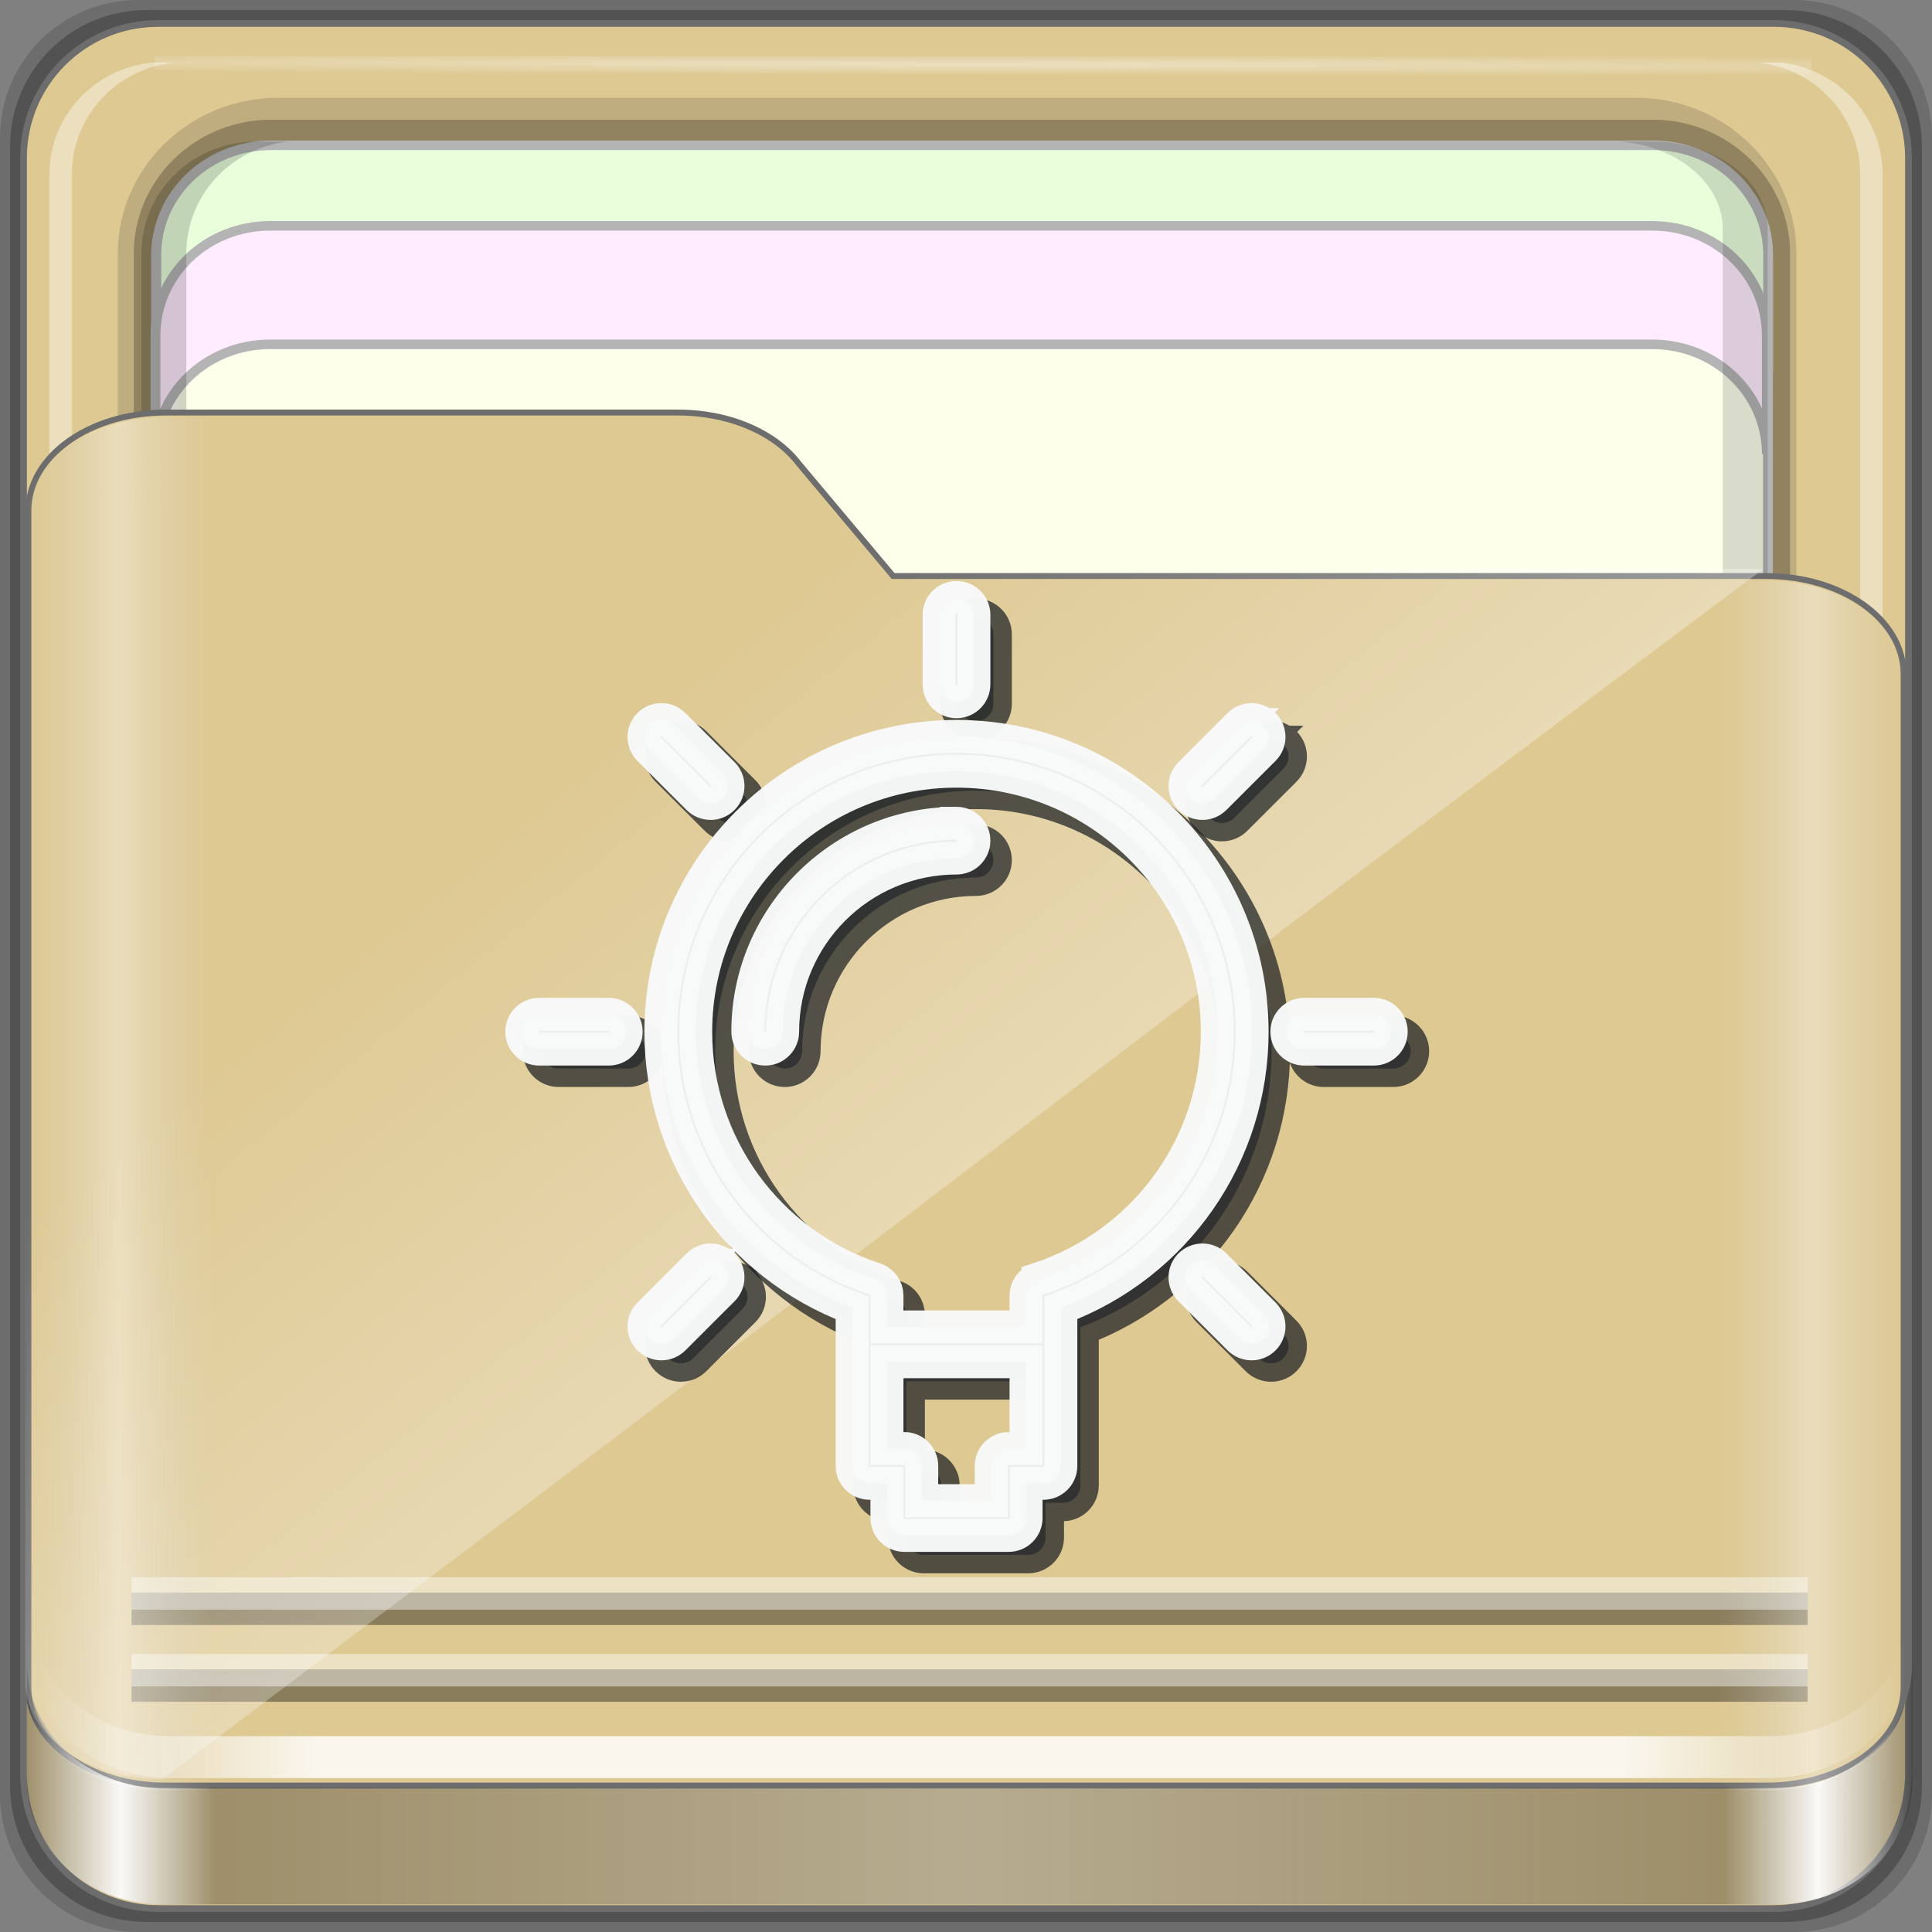 <?xml version="1.0" encoding="UTF-8" standalone="no"?>
<!-- Created with Inkscape (http://www.inkscape.org/) -->

<svg
   xmlns:dc="http://purl.org/dc/elements/1.1/"
   xmlns:cc="http://creativecommons.org/ns#"
   xmlns:rdf="http://www.w3.org/1999/02/22-rdf-syntax-ns#"
   xmlns:svg="http://www.w3.org/2000/svg"
   xmlns="http://www.w3.org/2000/svg"
   xmlns:xlink="http://www.w3.org/1999/xlink"
   xmlns:sodipodi="http://sodipodi.sourceforge.net/DTD/sodipodi-0.dtd"
   xmlns:inkscape="http://www.inkscape.org/namespaces/inkscape"
   width="96"
   height="96"
   viewBox="0 0 96 96"
   version="1.1"
   id="svg1072"
   inkscape:version="0.92.1 r15371"
   sodipodi:docname="folder-idea.svg">
  <rect x="0" y="0" width="96" height="96" fill="#808080" stroke="none"/>
  <title
     id="title885">Folder-Lila-HD-I</title>
  <defs
     id="defs1066">
    <linearGradient
       inkscape:collect="always"
       id="linearGradient4125">
      <stop
         style="stop-color:#ffffff;stop-opacity:1;"
         offset="0"
         id="stop4127" />
      <stop
         style="stop-color:#ffffff;stop-opacity:0;"
         offset="1"
         id="stop4129" />
    </linearGradient>
    <linearGradient
       id="linearGradient3298">
      <stop
         style="stop-color:#ffffff;stop-opacity:0.031"
         offset="0"
         id="stop3300" />
      <stop
         id="stop3302"
         offset="0.05"
         style="stop-color:#ffffff;stop-opacity:1;" />
      <stop
         style="stop-color:#ffffff;stop-opacity:0.024"
         offset="0.1"
         id="stop3304" />
      <stop
         id="stop3306"
         offset="0.5"
         style="stop-color:#ffffff;stop-opacity:0.281" />
      <stop
         style="stop-color:#fefefe;stop-opacity:0.016"
         offset="0.9"
         id="stop3308" />
      <stop
         id="stop3310"
         offset="0.95"
         style="stop-color:#ffffff;stop-opacity:1;" />
      <stop
         style="stop-color:#fdfdfd;stop-opacity:0"
         offset="1"
         id="stop3312" />
    </linearGradient>
    <linearGradient
       id="linearGradient4188">
      <stop
         style="stop-color:#ffffff;stop-opacity:0;"
         offset="0"
         id="stop4190" />
      <stop
         id="stop4198"
         offset="0.15"
         style="stop-color:#ffffff;stop-opacity:1;" />
      <stop
         id="stop4196"
         offset="0.85"
         style="stop-color:#ffffff;stop-opacity:1;" />
      <stop
         style="stop-color:#ffffff;stop-opacity:0;"
         offset="1"
         id="stop4192" />
    </linearGradient>
    <linearGradient
       id="linearGradient3832">
      <stop
         style="stop-color:#d8d8d8;stop-opacity:0;"
         offset="0"
         id="stop3834" />
      <stop
         id="stop3842"
         offset="0.05"
         style="stop-color:#ffffff;stop-opacity:1;" />
      <stop
         style="stop-color:#d8d8d8;stop-opacity:0;"
         offset="0.1"
         id="stop3846" />
      <stop
         id="stop3840"
         offset="0.5"
         style="stop-color:#d8d8d8;stop-opacity:0;" />
      <stop
         style="stop-color:#d8d8d8;stop-opacity:0;"
         offset="0.9"
         id="stop3844" />
      <stop
         id="stop3848"
         offset="0.95"
         style="stop-color:#ffffff;stop-opacity:1;" />
      <stop
         style="stop-color:#d8d8d8;stop-opacity:0;"
         offset="1"
         id="stop3836" />
    </linearGradient>
    <linearGradient
       id="linearGradient4012">
      <stop
         style="stop-color:#9a9a9a;stop-opacity:1;"
         offset="0"
         id="stop4014" />
      <stop
         style="stop-color:#6e6e6e;stop-opacity:1;"
         offset="1"
         id="stop4016" />
    </linearGradient>
    <linearGradient
       inkscape:collect="always"
       xlink:href="#linearGradient4188"
       id="linearGradient3891"
       gradientUnits="userSpaceOnUse"
       gradientTransform="matrix(1.115,0,0,1.115,6.597,1043.355)"
       x1="6.25"
       y1="80.625"
       x2="89.75"
       y2="80.625" />
    <linearGradient
       gradientTransform="matrix(0.993,0,0,0.981,12.165,1055.322)"
       inkscape:collect="always"
       xlink:href="#linearGradient3298"
       id="linearGradient3893"
       gradientUnits="userSpaceOnUse"
       x1="1.121"
       y1="84.063"
       x2="95.496"
       y2="84.063" />
    <linearGradient
       gradientTransform="matrix(0.993,0,0,0.981,11.828,1054.893)"
       y2="34.832"
       x2="22.635"
       y1="59.746"
       x1="44.726"
       gradientUnits="userSpaceOnUse"
       id="linearGradient3391"
       xlink:href="#linearGradient4125"
       inkscape:collect="always" />
    <linearGradient
       inkscape:collect="always"
       xlink:href="#linearGradient3832"
       id="linearGradient3889"
       gradientUnits="userSpaceOnUse"
       gradientTransform="matrix(1.115,0,0,1.036,-5.522,2.796)"
       x1="6.076"
       y1="47.473"
       x2="89.924"
       y2="47.473" />
    <radialGradient
       inkscape:collect="always"
       xlink:href="#linearGradient4125"
       id="radialGradient3885"
       gradientUnits="userSpaceOnUse"
       gradientTransform="matrix(1.699,0.004,-9.9578932e-5,0.014,-31.242,-184.992)"
       cx="44.659"
       cy="-187.511"
       fx="44.659"
       fy="-187.511"
       r="36.916" />
  </defs>
  <sodipodi:namedview
     id="base"
     pagecolor="#ffffff"
     bordercolor="#666666"
     borderopacity="1.0"
     inkscape:pageopacity="0.0"
     inkscape:pageshadow="2"
     inkscape:zoom="6.5901966"
     inkscape:cx="46.983767"
     inkscape:cy="17.806881"
     inkscape:document-units="px"
     inkscape:current-layer="g1041"
     showgrid="false"
     inkscape:showpageshadow="false"
     units="px"
     inkscape:lockguides="true"
     inkscape:window-width="1280"
     inkscape:window-height="972"
     inkscape:window-x="0"
     inkscape:window-y="26"
     inkscape:window-maximized="1"
     inkscape:snap-global="false">
    <sodipodi:guide
       position="0,0"
       orientation="0,96"
       id="guide1621"
       inkscape:locked="true" />
    <sodipodi:guide
       position="96,0"
       orientation="-96,0"
       id="guide1623"
       inkscape:locked="true" />
    <sodipodi:guide
       position="96,96"
       orientation="0,-96"
       id="guide1625"
       inkscape:locked="true" />
    <sodipodi:guide
       position="0,96"
       orientation="96,0"
       id="guide1627"
       inkscape:locked="true" />
  </sodipodi:namedview>
  <g
     inkscape:label="Base"
     inkscape:groupmode="layer"
     id="layer1"
     transform="translate(0,-1026.52)"
     sodipodi:insensitive="true">
    <g
       id="g1835"
       transform="translate(-12.119,-22.917)">
      <path
         style="display:inline;opacity:0.15;fill:#000000;fill-opacity:1;fill-rule:nonzero;stroke:none;stroke-width:0.987;enable-background:new"
         d="M 101.261,1049.437 H 18.976 c -3.799,0 -6.857,3.058 -6.857,6.857 v 82.286 c 0,3.799 3.058,6.857 6.857,6.857 h 82.286 c 3.799,0 6.857,-3.058 6.857,-6.857 v -82.286 c 0,-3.799 -3.058,-6.857 -6.857,-6.857 z"
         id="path3897"
         inkscape:connector-curvature="0" />
      <path
         inkscape:connector-curvature="0"
         id="path3895"
         d="M 100.833,1049.937 H 19.404 c -3.759,0 -6.786,3.026 -6.786,6.786 v 81.429 c 0,3.759 3.026,6.786 6.786,6.786 h 81.429 c 3.759,0 6.786,-3.026 6.786,-6.786 v -81.429 c 0,-3.759 -3.026,-6.786 -6.786,-6.786 z"
         style="display:inline;opacity:0.25;fill:#000000;fill-opacity:1;fill-rule:nonzero;stroke:none;stroke-width:0.987;enable-background:new" />
    </g>
  </g>
  <g
     inkscape:groupmode="layer"
     id="layer7"
     inkscape:label="spalla">
    <path
       style="display:inline;fill:#dec993 ;fill-opacity:1;fill-rule:nonzero;stroke:#6d6d6d;stroke-width:0.335;stroke-miterlimit:4;stroke-dasharray:none;stroke-opacity:1;enable-background:new"
       d="M 88.142,1.166 H 7.858 c -3.706,0 -6.69,2.984 -6.69,6.691 v 80.287 c 0,3.707 2.984,6.691 6.69,6.691 h 80.283 c 3.706,0 6.69,-2.984 6.69,-6.691 V 7.856 c 0,-3.707 -2.984,-6.691 -6.69,-6.691 z"
       id="rect2419-1"
       inkscape:connector-curvature="0" />
  </g>
  <g
     inkscape:groupmode="layer"
     id="layer6"
     inkscape:label="interno">
    <g
       id="g4855"
       transform="matrix(0,-1.086,1.115,0,-0.948,206.754)"
       style="enable-background:new">
      <path
         sodipodi:nodetypes="sssssssss"
         inkscape:connector-curvature="0"
         id="path4843"
         d="m 117.219,6.098 c -3.921,0 -7.125,3.204 -7.125,7.125 v 60.562 c 0,3.921 3.204,7.125 7.125,7.125 h 61.562 c 3.921,0 7.125,-3.204 7.125,-7.125 v -60.562 c 0,-3.921 -3.204,-7.125 -7.125,-7.125 z"
         style="color:#000000;font-style:normal;font-variant:normal;font-weight:normal;font-stretch:normal;font-size:medium;line-height:normal;font-family:Sans;-inkscape-font-specification:Sans;text-indent:0;text-align:start;text-decoration:none;text-decoration-line:none;letter-spacing:normal;word-spacing:normal;text-transform:none;writing-mode:lr-tb;direction:ltr;baseline-shift:baseline;text-anchor:start;display:inline;overflow:visible;visibility:visible;opacity:0.137;fill:#000000;fill-opacity:1;fill-rule:nonzero;stroke:none;stroke-width:2;marker:none;enable-background:accumulate" />
      <path
         style="color:#000000;font-style:normal;font-variant:normal;font-weight:normal;font-stretch:normal;font-size:medium;line-height:normal;font-family:Sans;-inkscape-font-specification:Sans;text-indent:0;text-align:start;text-decoration:none;text-decoration-line:none;letter-spacing:normal;word-spacing:normal;text-transform:none;writing-mode:lr-tb;direction:ltr;baseline-shift:baseline;text-anchor:start;display:inline;overflow:visible;visibility:visible;opacity:0.245;fill:#000000;fill-opacity:1;fill-rule:nonzero;stroke:none;stroke-width:2;marker:none;enable-background:accumulate"
         d="m 117.219,6.813 c -3.379,0 -6.125,2.746 -6.125,6.125 v 61.562 c 0,3.379 2.746,6.125 6.125,6.125 h 61.562 c 3.379,0 6.125,-2.746 6.125,-6.125 v -61.562 c 0,-3.379 -2.746,-6.125 -6.125,-6.125 z"
         id="path4849"
         inkscape:connector-curvature="0"
         sodipodi:nodetypes="sssssssss" />
      <path
         style="display:inline;fill:#fdffeb;fill-opacity:1;fill-rule:nonzero;stroke:#b4b4b4;stroke-width:0.437;stroke-miterlimit:4;stroke-dasharray:none;stroke-opacity:1"
         d="m 183.704,12.925 c 0,-2.843 -2.242,-5.119 -5.026,-5.119 h -30.722 c 2.784,0 5.026,2.276 5.026,5.119 v 61.594 c 0,2.843 -2.242,5.119 -5.026,5.119 h 30.722 c 2.784,0 5.026,-2.276 5.026,-5.119 z"
         id="path4046"
         inkscape:connector-curvature="0" />
      <path
         inkscape:connector-curvature="0"
         id="path4815"
         d="m 115.708,79.154 v 1 c 0.262,2.594 2.46,4.594 5.125,4.594 h 61.562 c 2.665,0 4.863,-2 5.125,-4.594 v -1 c -0.262,2.594 -2.46,4.594 -5.125,4.594 h -61.562 c -2.665,0 -4.863,-2 -5.125,-4.594 z"
         style="display:inline;opacity:0.4;fill:#ffffff;fill-opacity:1;fill-rule:nonzero;stroke:none" />
      <path
         inkscape:connector-curvature="0"
         id="path4820"
         d="m 116.688,7.813 c -2.594,0.262 -4.594,2.46 -4.594,5.125 v 0.469 c 0.262,-2.594 2.46,-4.594 5.125,-4.594 h 61.562 c 2.665,0 4.863,2 5.125,4.594 v -0.469 c 0,-2.843 -2.282,-5.125 -5.125,-5.125 h -61.562 c -0.178,0 -0.358,-0.017 -0.531,0 z"
         style="display:inline;opacity:0.5;fill:#ffffff;fill-opacity:1;fill-rule:nonzero;stroke:none" />
      <path
         style="display:inline;opacity:0.4;fill:#ffffff;fill-opacity:1;fill-rule:nonzero;stroke:none"
         d="m 115.708,8.643 v -1 c 0.262,-2.594 2.46,-4.594 5.125,-4.594 h 61.562 c 2.665,0 4.863,2 5.125,4.594 v 1 c -0.262,-2.594 -2.46,-4.594 -5.125,-4.594 h -61.562 c -2.665,0 -4.863,2 -5.125,4.594 z"
         id="path3896"
         inkscape:connector-curvature="0" />
      <rect
         style="opacity:0.426;fill:url(#radialGradient3885);fill-opacity:1;stroke:none"
         id="rect3902"
         width="73.831"
         height="0.907"
         x="7.743"
         y="-187.827"
         transform="rotate(90)" />
      <path
         inkscape:connector-curvature="0"
         id="path3899"
         d="m 183.733,12.934 c 0,-2.843 -2.242,-5.119 -5.026,-5.119 h -5.422 c 2.784,0 5.026,2.276 5.026,5.119 v 61.594 c 0,2.843 -2.242,5.119 -5.026,5.119 h 5.422 c 2.784,0 5.026,-2.276 5.026,-5.119 z"
         style="display:inline;fill:#e9ffdb;fill-opacity:1;fill-rule:nonzero;stroke:#b4b4b4;stroke-width:0.437;stroke-miterlimit:4;stroke-dasharray:none;stroke-opacity:1" />
      <path
         style="display:inline;fill:#ffecfe;fill-opacity:1;fill-rule:nonzero;stroke:#b4b4b4;stroke-width:0.437;stroke-miterlimit:4;stroke-dasharray:none;stroke-opacity:1"
         d="m 180.049,12.896 c 0,-2.842 -2.242,-5.117 -5.026,-5.117 h -5.422 c 2.784,0 5.026,2.275 5.026,5.117 v 61.576 c 0,2.842 -2.242,5.117 -5.026,5.117 h 5.422 c 2.784,0 5.026,-2.275 5.026,-5.117 z"
         id="path3086"
         inkscape:connector-curvature="0" />
      <path
         inkscape:connector-curvature="0"
         id="path4810"
         d="m 127.618,73.032 v 1.469 c 0,2.843 1.789,5.125 4.017,5.125 h 48.254 c 2.228,0 4.017,-2.282 4.017,-5.125 v -1.469 c -0.205,2.594 -1.928,4.594 -4.017,4.594 h -48.254 c -2.089,0 -3.812,-2 -4.017,-4.594 z"
         style="display:inline;opacity:0.138;fill:#000000;fill-opacity:1;fill-rule:nonzero;stroke:none" />
      <path
         style="display:inline;opacity:0.169;fill:#000000;fill-opacity:1;fill-rule:nonzero;stroke:none"
         d="m 112.094,13.748 v -1.469 c 0,-2.843 2.282,-5.125 5.125,-5.125 h 61.562 c 2.843,0 5.125,2.282 5.125,5.125 v 1.469 c -0.262,-2.594 -2.46,-4.594 -5.125,-4.594 h -61.562 c -2.665,0 -4.863,2 -5.125,4.594 z"
         id="path3898"
         inkscape:connector-curvature="0" />
    </g>
  </g>
  <g
     inkscape:groupmode="layer"
     id="layer5"
     inkscape:label="tasca">
    <path
       sodipodi:nodetypes="ssssssccssss"
       inkscape:connector-curvature="0"
       id="path4187"
       d="m 1.411,83.85 c 0,2.7 3.041,4.873 6.818,4.873 H 87.771 c 3.777,0 6.818,-2.173 6.818,-4.873 V 33.495 c 0,-2.7 -3.041,-4.873 -6.818,-4.873 H 44.378 L 39.691,23.038 C 38.539,21.519 36.286,20.5 33.69,20.5 H 8.229 c -3.777,0 -6.818,2.173 -6.818,4.873 z"
       style="display:inline;fill:#dec993 ;fill-opacity:1;fill-rule:nonzero;stroke:#6d6d6d;stroke-width:0.294;stroke-miterlimit:4;stroke-dasharray:none;stroke-opacity:1;enable-background:new" />
  </g>
  <g
     inkscape:groupmode="layer"
     id="layer3"
     inkscape:label="ombre-luci"
     style="display:inline">
    <g
       id="g1041"
       transform="matrix(1,0,0,0.933,0,6.327)">
      <g
         id="g913"
         transform="translate(-11.94,-1049.596)">
        <path
           style="display:inline;opacity:0.831;fill:url(#linearGradient3891);fill-opacity:1;fill-rule:nonzero;stroke:none;stroke-width:1.115;enable-background:new"
           d="m 13.566,1129.008 v 2.23 c 0,3.49 3.056,6.272 6.83,6.272 h 79.447 c 3.774,0 6.83,-2.782 6.83,-6.272 v -2.23 c 0,3.49 -3.056,6.272 -6.83,6.272 H 20.395 c -3.774,0 -6.83,-2.782 -6.83,-6.272 z"
           id="path4045"
           inkscape:connector-curvature="0" />
        <path
           inkscape:connector-curvature="0"
           id="path4114"
           d="m 18.476,1132.583 h 83.286 v 0 0"
           style="opacity:0.375;fill:none;stroke:#000000;stroke-width:1.727px;stroke-linecap:butt;stroke-linejoin:miter;stroke-opacity:1;enable-background:new" />
        <path
           style="opacity:0.435;fill:none;stroke:#ffffff;stroke-width:1.727px;stroke-linecap:butt;stroke-linejoin:miter;stroke-opacity:1;enable-background:new"
           d="m 18.476,1131.766 h 83.286 v 0 0"
           id="path4110"
           inkscape:connector-curvature="0" />
        <path
           style="opacity:0.375;fill:none;stroke:#000000;stroke-width:1.727px;stroke-linecap:butt;stroke-linejoin:miter;stroke-opacity:1;enable-background:new"
           d="m 18.476,1128.496 h 83.286 v 0 0"
           id="path4116"
           inkscape:connector-curvature="0" />
        <path
           inkscape:connector-curvature="0"
           id="path4112"
           d="m 18.476,1127.679 h 83.286 v 0 0"
           style="opacity:0.435;fill:none;stroke:#ffffff;stroke-width:1.727px;stroke-linecap:butt;stroke-linejoin:miter;stroke-opacity:1;enable-background:new" />
        <path
           style="display:inline;opacity:0.3;fill:#000000;fill-opacity:1;fill-rule:nonzero;stroke:none;stroke-width:0.987;enable-background:new"
           d="m 13.277,1131.369 v 6.238 c 0,3.678 2.994,6.633 6.7,6.633 h 80.281 c 3.706,0 6.7,-2.955 6.7,-6.633 v -6.238 c 0,3.678 -2.994,6.664 -6.7,6.664 H 19.978 c -3.706,0 -6.7,-2.986 -6.7,-6.664 z"
           id="path3871"
           inkscape:connector-curvature="0" />
        <path
           inkscape:connector-curvature="0"
           id="path3876"
           d="m 13.277,1131.369 v 6.238 c 0,3.678 2.994,6.633 6.7,6.633 h 80.281 c 3.706,0 6.7,-2.955 6.7,-6.633 v -6.238 c 0,3.678 -2.994,6.664 -6.7,6.664 H 19.978 c -3.706,0 -6.7,-2.986 -6.7,-6.664 z"
           style="display:inline;opacity:0.951;fill:url(#linearGradient3893);fill-opacity:1;fill-rule:nonzero;stroke:none;stroke-width:0.987;enable-background:new" />
        <path
           sodipodi:nodetypes="sccccssss"
           inkscape:connector-curvature="0"
           id="path3355"
           d="m 13.193,1132.344 c 0,2.895 3.041,5.226 6.818,5.226 49.601,-40.026 39.172,-32.106 79.542,-64.449 H 56.16 l -4.687,-5.988 c -1.152,-1.629 -3.404,-2.722 -6.001,-2.722 H 20.01 c -3.777,0 -6.818,2.331 -6.818,5.226 z"
           style="display:inline;opacity:0.332;fill:url(#linearGradient3391);fill-opacity:1;fill-rule:nonzero;stroke:none;stroke-width:0.987;enable-background:new" />
      </g>
      <g
         id="g985"
         transform="translate(1.495,-2.143)">
        <g
           id="g1606"
           transform="matrix(0.864,0,0,0.925,23.674,28.221)"
           style="fill:#404040;fill-opacity:0.727;stroke:#1c2123;stroke-width:2.122;stroke-miterlimit:4;stroke-dasharray:none;stroke-opacity:0.723">
          <g
             id="g1574"
             style="fill:#404040;fill-opacity:0.727;stroke:#1c2123;stroke-width:2.122;stroke-miterlimit:4;stroke-dasharray:none;stroke-opacity:0.723">
            <path
               id="path1556"
               d="m 27,8 c -9.374,0 -17,7.626 -17,17 0,7.112 4.391,13.412 11,15.9 V 50 c 0,0.553 0.447,1 1,1 h 1 v 2 c 0,0.553 0.447,1 1,1 h 6 c 0.553,0 1,-0.447 1,-1 v -2 h 1 c 0.553,0 1,-0.447 1,-1 V 40.9 C 39.609,38.412 44,32.112 44,25 44,15.626 36.374,8 27,8 Z m 3,41 c -0.553,0 -1,0.447 -1,1 v 2 h -4 v -2 c 0,-0.553 -0.447,-1 -1,-1 h -1 v -5 h 8 v 5 z m 1.688,-9.758 C 31.277,39.377 31,39.761 31,40.192 V 42 H 23 V 40.192 C 23,39.76 22.723,39.377 22.312,39.242 16.145,37.214 12,31.49 12,25 c 0,-8.271 6.729,-15 15,-15 8.271,0 15,6.729 15,15 0,6.49 -4.145,12.214 -10.312,14.242 z"
               inkscape:connector-curvature="0"
               style="fill:#404040;fill-opacity:0.727;stroke:#1c2123;stroke-width:2.122;stroke-miterlimit:4;stroke-dasharray:none;stroke-opacity:0.723" />
            <path
               id="path1558"
               d="m 27,6 c 0.553,0 1,-0.447 1,-1 V 1 C 28,0.447 27.553,0 27,0 26.447,0 26,0.447 26,1 v 4 c 0,0.553 0.447,1 1,1 z"
               inkscape:connector-curvature="0"
               style="fill:#404040;fill-opacity:0.727;stroke:#1c2123;stroke-width:2.122;stroke-miterlimit:4;stroke-dasharray:none;stroke-opacity:0.723" />
            <path
               id="path1560"
               d="m 51,24 h -4 c -0.553,0 -1,0.447 -1,1 0,0.553 0.447,1 1,1 h 4 c 0.553,0 1,-0.447 1,-1 0,-0.553 -0.447,-1 -1,-1 z"
               inkscape:connector-curvature="0"
               style="fill:#404040;fill-opacity:0.727;stroke:#1c2123;stroke-width:2.122;stroke-miterlimit:4;stroke-dasharray:none;stroke-opacity:0.723" />
            <path
               id="path1562"
               d="M 7,24 H 3 c -0.553,0 -1,0.447 -1,1 0,0.553 0.447,1 1,1 H 7 C 7.553,26 8,25.553 8,25 8,24.447 7.553,24 7,24 Z"
               inkscape:connector-curvature="0"
               style="fill:#404040;fill-opacity:0.727;stroke:#1c2123;stroke-width:2.122;stroke-miterlimit:4;stroke-dasharray:none;stroke-opacity:0.723" />
            <path
               id="path1564"
               d="m 43.264,7.322 -2.828,2.828 c -0.391,0.391 -0.391,1.023 0,1.414 0.195,0.195 0.451,0.293 0.707,0.293 0.256,0 0.512,-0.098 0.707,-0.293 l 2.828,-2.828 c 0.391,-0.391 0.391,-1.023 0,-1.414 -0.391,-0.391 -1.024,-0.39 -1.414,0 z"
               inkscape:connector-curvature="0"
               style="fill:#404040;fill-opacity:0.727;stroke:#1c2123;stroke-width:2.122;stroke-miterlimit:4;stroke-dasharray:none;stroke-opacity:0.723" />
            <path
               id="path1566"
               d="m 12.15,38.436 -2.828,2.828 c -0.391,0.391 -0.391,1.023 0,1.414 0.195,0.195 0.451,0.293 0.707,0.293 0.256,0 0.512,-0.098 0.707,-0.293 l 2.828,-2.828 c 0.391,-0.391 0.391,-1.023 0,-1.414 -0.391,-0.391 -1.023,-0.391 -1.414,0 z"
               inkscape:connector-curvature="0"
               style="fill:#404040;fill-opacity:0.727;stroke:#1c2123;stroke-width:2.122;stroke-miterlimit:4;stroke-dasharray:none;stroke-opacity:0.723" />
            <path
               id="path1568"
               d="m 41.85,38.436 c -0.391,-0.391 -1.023,-0.391 -1.414,0 -0.391,0.391 -0.391,1.023 0,1.414 l 2.828,2.828 c 0.195,0.195 0.451,0.293 0.707,0.293 0.256,0 0.512,-0.098 0.707,-0.293 0.391,-0.391 0.391,-1.023 0,-1.414 z"
               inkscape:connector-curvature="0"
               style="fill:#404040;fill-opacity:0.727;stroke:#1c2123;stroke-width:2.122;stroke-miterlimit:4;stroke-dasharray:none;stroke-opacity:0.723" />
            <path
               id="path1570"
               d="m 12.15,11.564 c 0.195,0.195 0.451,0.293 0.707,0.293 0.256,0 0.512,-0.098 0.707,-0.293 0.391,-0.391 0.391,-1.023 0,-1.414 L 10.736,7.322 c -0.391,-0.391 -1.023,-0.391 -1.414,0 -0.391,0.391 -0.391,1.023 0,1.414 z"
               inkscape:connector-curvature="0"
               style="fill:#404040;fill-opacity:0.727;stroke:#1c2123;stroke-width:2.122;stroke-miterlimit:4;stroke-dasharray:none;stroke-opacity:0.723" />
            <path
               id="path1572"
               d="m 27,13 c -6.617,0 -12,5.383 -12,12 0,0.553 0.447,1 1,1 0.553,0 1,-0.447 1,-1 0,-5.514 4.486,-10 10,-10 0.553,0 1,-0.447 1,-1 0,-0.553 -0.447,-1 -1,-1 z"
               inkscape:connector-curvature="0"
               style="fill:#404040;fill-opacity:0.727;stroke:#1c2123;stroke-width:2.122;stroke-miterlimit:4;stroke-dasharray:none;stroke-opacity:0.723" />
          </g>
          <g
             id="g1576"
             style="fill:#404040;fill-opacity:0.727;stroke:#1c2123;stroke-width:2.122;stroke-miterlimit:4;stroke-dasharray:none;stroke-opacity:0.723" />
          <g
             id="g1578"
             style="fill:#404040;fill-opacity:0.727;stroke:#1c2123;stroke-width:2.122;stroke-miterlimit:4;stroke-dasharray:none;stroke-opacity:0.723" />
          <g
             id="g1580"
             style="fill:#404040;fill-opacity:0.727;stroke:#1c2123;stroke-width:2.122;stroke-miterlimit:4;stroke-dasharray:none;stroke-opacity:0.723" />
          <g
             id="g1582"
             style="fill:#404040;fill-opacity:0.727;stroke:#1c2123;stroke-width:2.122;stroke-miterlimit:4;stroke-dasharray:none;stroke-opacity:0.723" />
          <g
             id="g1584"
             style="fill:#404040;fill-opacity:0.727;stroke:#1c2123;stroke-width:2.122;stroke-miterlimit:4;stroke-dasharray:none;stroke-opacity:0.723" />
          <g
             id="g1586"
             style="fill:#404040;fill-opacity:0.727;stroke:#1c2123;stroke-width:2.122;stroke-miterlimit:4;stroke-dasharray:none;stroke-opacity:0.723" />
          <g
             id="g1588"
             style="fill:#404040;fill-opacity:0.727;stroke:#1c2123;stroke-width:2.122;stroke-miterlimit:4;stroke-dasharray:none;stroke-opacity:0.723" />
          <g
             id="g1590"
             style="fill:#404040;fill-opacity:0.727;stroke:#1c2123;stroke-width:2.122;stroke-miterlimit:4;stroke-dasharray:none;stroke-opacity:0.723" />
          <g
             id="g1592"
             style="fill:#404040;fill-opacity:0.727;stroke:#1c2123;stroke-width:2.122;stroke-miterlimit:4;stroke-dasharray:none;stroke-opacity:0.723" />
          <g
             id="g1594"
             style="fill:#404040;fill-opacity:0.727;stroke:#1c2123;stroke-width:2.122;stroke-miterlimit:4;stroke-dasharray:none;stroke-opacity:0.723" />
          <g
             id="g1596"
             style="fill:#404040;fill-opacity:0.727;stroke:#1c2123;stroke-width:2.122;stroke-miterlimit:4;stroke-dasharray:none;stroke-opacity:0.723" />
          <g
             id="g1598"
             style="fill:#404040;fill-opacity:0.727;stroke:#1c2123;stroke-width:2.122;stroke-miterlimit:4;stroke-dasharray:none;stroke-opacity:0.723" />
          <g
             id="g1600"
             style="fill:#404040;fill-opacity:0.727;stroke:#1c2123;stroke-width:2.122;stroke-miterlimit:4;stroke-dasharray:none;stroke-opacity:0.723" />
          <g
             id="g1602"
             style="fill:#404040;fill-opacity:0.727;stroke:#1c2123;stroke-width:2.122;stroke-miterlimit:4;stroke-dasharray:none;stroke-opacity:0.723" />
          <g
             id="g1604"
             style="fill:#404040;fill-opacity:0.727;stroke:#1c2123;stroke-width:2.122;stroke-miterlimit:4;stroke-dasharray:none;stroke-opacity:0.723" />
        </g>
        <g
           style="fill:#ededed;fill-opacity:1;stroke:#f8f9f9;stroke-width:1.898;stroke-miterlimit:4;stroke-dasharray:none;stroke-opacity:0.975"
           transform="matrix(0.864,0,0,0.925,22.705,27.183)"
           id="g1554">
          <g
             style="fill:#ededed;fill-opacity:1;stroke:#f8f9f9;stroke-width:1.898;stroke-miterlimit:4;stroke-dasharray:none;stroke-opacity:0.975"
             id="g1490">
            <path
               style="fill:#ededed;fill-opacity:1;stroke:#f8f9f9;stroke-width:1.898;stroke-miterlimit:4;stroke-dasharray:none;stroke-opacity:0.975"
               inkscape:connector-curvature="0"
               d="m 27,8 c -9.374,0 -17,7.626 -17,17 0,7.112 4.391,13.412 11,15.9 V 50 c 0,0.553 0.447,1 1,1 h 1 v 2 c 0,0.553 0.447,1 1,1 h 6 c 0.553,0 1,-0.447 1,-1 v -2 h 1 c 0.553,0 1,-0.447 1,-1 V 40.9 C 39.609,38.412 44,32.112 44,25 44,15.626 36.374,8 27,8 Z m 3,41 c -0.553,0 -1,0.447 -1,1 v 2 h -4 v -2 c 0,-0.553 -0.447,-1 -1,-1 h -1 v -5 h 8 v 5 z m 1.688,-9.758 C 31.277,39.377 31,39.761 31,40.192 V 42 H 23 V 40.192 C 23,39.76 22.723,39.377 22.312,39.242 16.145,37.214 12,31.49 12,25 c 0,-8.271 6.729,-15 15,-15 8.271,0 15,6.729 15,15 0,6.49 -4.145,12.214 -10.312,14.242 z"
               id="path1472" />
            <path
               style="fill:#ededed;fill-opacity:1;stroke:#f8f9f9;stroke-width:1.898;stroke-miterlimit:4;stroke-dasharray:none;stroke-opacity:0.975"
               inkscape:connector-curvature="0"
               d="m 27,6 c 0.553,0 1,-0.447 1,-1 V 1 C 28,0.447 27.553,0 27,0 26.447,0 26,0.447 26,1 v 4 c 0,0.553 0.447,1 1,1 z"
               id="path1474" />
            <path
               style="fill:#ededed;fill-opacity:1;stroke:#f8f9f9;stroke-width:1.898;stroke-miterlimit:4;stroke-dasharray:none;stroke-opacity:0.975"
               inkscape:connector-curvature="0"
               d="m 51,24 h -4 c -0.553,0 -1,0.447 -1,1 0,0.553 0.447,1 1,1 h 4 c 0.553,0 1,-0.447 1,-1 0,-0.553 -0.447,-1 -1,-1 z"
               id="path1476" />
            <path
               style="fill:#ededed;fill-opacity:1;stroke:#f8f9f9;stroke-width:1.898;stroke-miterlimit:4;stroke-dasharray:none;stroke-opacity:0.975"
               inkscape:connector-curvature="0"
               d="M 7,24 H 3 c -0.553,0 -1,0.447 -1,1 0,0.553 0.447,1 1,1 H 7 C 7.553,26 8,25.553 8,25 8,24.447 7.553,24 7,24 Z"
               id="path1478" />
            <path
               style="fill:#ededed;fill-opacity:1;stroke:#f8f9f9;stroke-width:1.898;stroke-miterlimit:4;stroke-dasharray:none;stroke-opacity:0.975"
               inkscape:connector-curvature="0"
               d="m 43.264,7.322 -2.828,2.828 c -0.391,0.391 -0.391,1.023 0,1.414 0.195,0.195 0.451,0.293 0.707,0.293 0.256,0 0.512,-0.098 0.707,-0.293 l 2.828,-2.828 c 0.391,-0.391 0.391,-1.023 0,-1.414 -0.391,-0.391 -1.024,-0.39 -1.414,0 z"
               id="path1480" />
            <path
               style="fill:#ededed;fill-opacity:1;stroke:#f8f9f9;stroke-width:1.898;stroke-miterlimit:4;stroke-dasharray:none;stroke-opacity:0.975"
               inkscape:connector-curvature="0"
               d="m 12.15,38.436 -2.828,2.828 c -0.391,0.391 -0.391,1.023 0,1.414 0.195,0.195 0.451,0.293 0.707,0.293 0.256,0 0.512,-0.098 0.707,-0.293 l 2.828,-2.828 c 0.391,-0.391 0.391,-1.023 0,-1.414 -0.391,-0.391 -1.023,-0.391 -1.414,0 z"
               id="path1482" />
            <path
               style="fill:#ededed;fill-opacity:1;stroke:#f8f9f9;stroke-width:1.898;stroke-miterlimit:4;stroke-dasharray:none;stroke-opacity:0.975"
               inkscape:connector-curvature="0"
               d="m 41.85,38.436 c -0.391,-0.391 -1.023,-0.391 -1.414,0 -0.391,0.391 -0.391,1.023 0,1.414 l 2.828,2.828 c 0.195,0.195 0.451,0.293 0.707,0.293 0.256,0 0.512,-0.098 0.707,-0.293 0.391,-0.391 0.391,-1.023 0,-1.414 z"
               id="path1484" />
            <path
               style="fill:#ededed;fill-opacity:1;stroke:#f8f9f9;stroke-width:1.898;stroke-miterlimit:4;stroke-dasharray:none;stroke-opacity:0.975"
               inkscape:connector-curvature="0"
               d="m 12.15,11.564 c 0.195,0.195 0.451,0.293 0.707,0.293 0.256,0 0.512,-0.098 0.707,-0.293 0.391,-0.391 0.391,-1.023 0,-1.414 L 10.736,7.322 c -0.391,-0.391 -1.023,-0.391 -1.414,0 -0.391,0.391 -0.391,1.023 0,1.414 z"
               id="path1486" />
            <path
               style="fill:#ededed;fill-opacity:1;stroke:#f8f9f9;stroke-width:1.898;stroke-miterlimit:4;stroke-dasharray:none;stroke-opacity:0.975"
               inkscape:connector-curvature="0"
               d="m 27,13 c -6.617,0 -12,5.383 -12,12 0,0.553 0.447,1 1,1 0.553,0 1,-0.447 1,-1 0,-5.514 4.486,-10 10,-10 0.553,0 1,-0.447 1,-1 0,-0.553 -0.447,-1 -1,-1 z"
               id="path1488" />
          </g>
          <g
             style="fill:#ededed;fill-opacity:1;stroke:#f8f9f9;stroke-width:1.898;stroke-miterlimit:4;stroke-dasharray:none;stroke-opacity:0.975"
             id="g1492" />
          <g
             style="fill:#ededed;fill-opacity:1;stroke:#f8f9f9;stroke-width:1.898;stroke-miterlimit:4;stroke-dasharray:none;stroke-opacity:0.975"
             id="g1494" />
          <g
             style="fill:#ededed;fill-opacity:1;stroke:#f8f9f9;stroke-width:1.898;stroke-miterlimit:4;stroke-dasharray:none;stroke-opacity:0.975"
             id="g1496" />
          <g
             style="fill:#ededed;fill-opacity:1;stroke:#f8f9f9;stroke-width:1.898;stroke-miterlimit:4;stroke-dasharray:none;stroke-opacity:0.975"
             id="g1498" />
          <g
             style="fill:#ededed;fill-opacity:1;stroke:#f8f9f9;stroke-width:1.898;stroke-miterlimit:4;stroke-dasharray:none;stroke-opacity:0.975"
             id="g1500" />
          <g
             style="fill:#ededed;fill-opacity:1;stroke:#f8f9f9;stroke-width:1.898;stroke-miterlimit:4;stroke-dasharray:none;stroke-opacity:0.975"
             id="g1502" />
          <g
             style="fill:#ededed;fill-opacity:1;stroke:#f8f9f9;stroke-width:1.898;stroke-miterlimit:4;stroke-dasharray:none;stroke-opacity:0.975"
             id="g1504" />
          <g
             style="fill:#ededed;fill-opacity:1;stroke:#f8f9f9;stroke-width:1.898;stroke-miterlimit:4;stroke-dasharray:none;stroke-opacity:0.975"
             id="g1506" />
          <g
             style="fill:#ededed;fill-opacity:1;stroke:#f8f9f9;stroke-width:1.898;stroke-miterlimit:4;stroke-dasharray:none;stroke-opacity:0.975"
             id="g1508" />
          <g
             style="fill:#ededed;fill-opacity:1;stroke:#f8f9f9;stroke-width:1.898;stroke-miterlimit:4;stroke-dasharray:none;stroke-opacity:0.975"
             id="g1510" />
          <g
             style="fill:#ededed;fill-opacity:1;stroke:#f8f9f9;stroke-width:1.898;stroke-miterlimit:4;stroke-dasharray:none;stroke-opacity:0.975"
             id="g1512" />
          <g
             style="fill:#ededed;fill-opacity:1;stroke:#f8f9f9;stroke-width:1.898;stroke-miterlimit:4;stroke-dasharray:none;stroke-opacity:0.975"
             id="g1514" />
          <g
             style="fill:#ededed;fill-opacity:1;stroke:#f8f9f9;stroke-width:1.898;stroke-miterlimit:4;stroke-dasharray:none;stroke-opacity:0.975"
             id="g1516" />
          <g
             style="fill:#ededed;fill-opacity:1;stroke:#f8f9f9;stroke-width:1.898;stroke-miterlimit:4;stroke-dasharray:none;stroke-opacity:0.975"
             id="g1518" />
          <g
             style="fill:#ededed;fill-opacity:1;stroke:#f8f9f9;stroke-width:1.898;stroke-miterlimit:4;stroke-dasharray:none;stroke-opacity:0.975"
             id="g1520" />
        </g>
      </g>
      <path
         sodipodi:nodetypes="ssssssccssss"
         inkscape:connector-curvature="0"
         id="path3262"
         d="m 1.411,83.354 c 0,2.895 3.041,5.226 6.818,5.226 H 87.771 c 3.777,0 6.818,-2.331 6.818,-5.226 v -53.998 c 0,-2.895 -3.041,-5.226 -6.818,-5.226 H 44.378 l -4.687,-5.988 c -1.152,-1.629 -3.404,-2.722 -6.001,-2.722 H 8.229 c -3.777,0 -6.818,2.331 -6.818,5.226 z"
         style="display:inline;opacity:0.381;fill:url(#linearGradient3889);fill-opacity:1;fill-rule:nonzero;stroke:none;stroke-width:0.987;enable-background:new" />
    </g>
  </g>
</svg>
